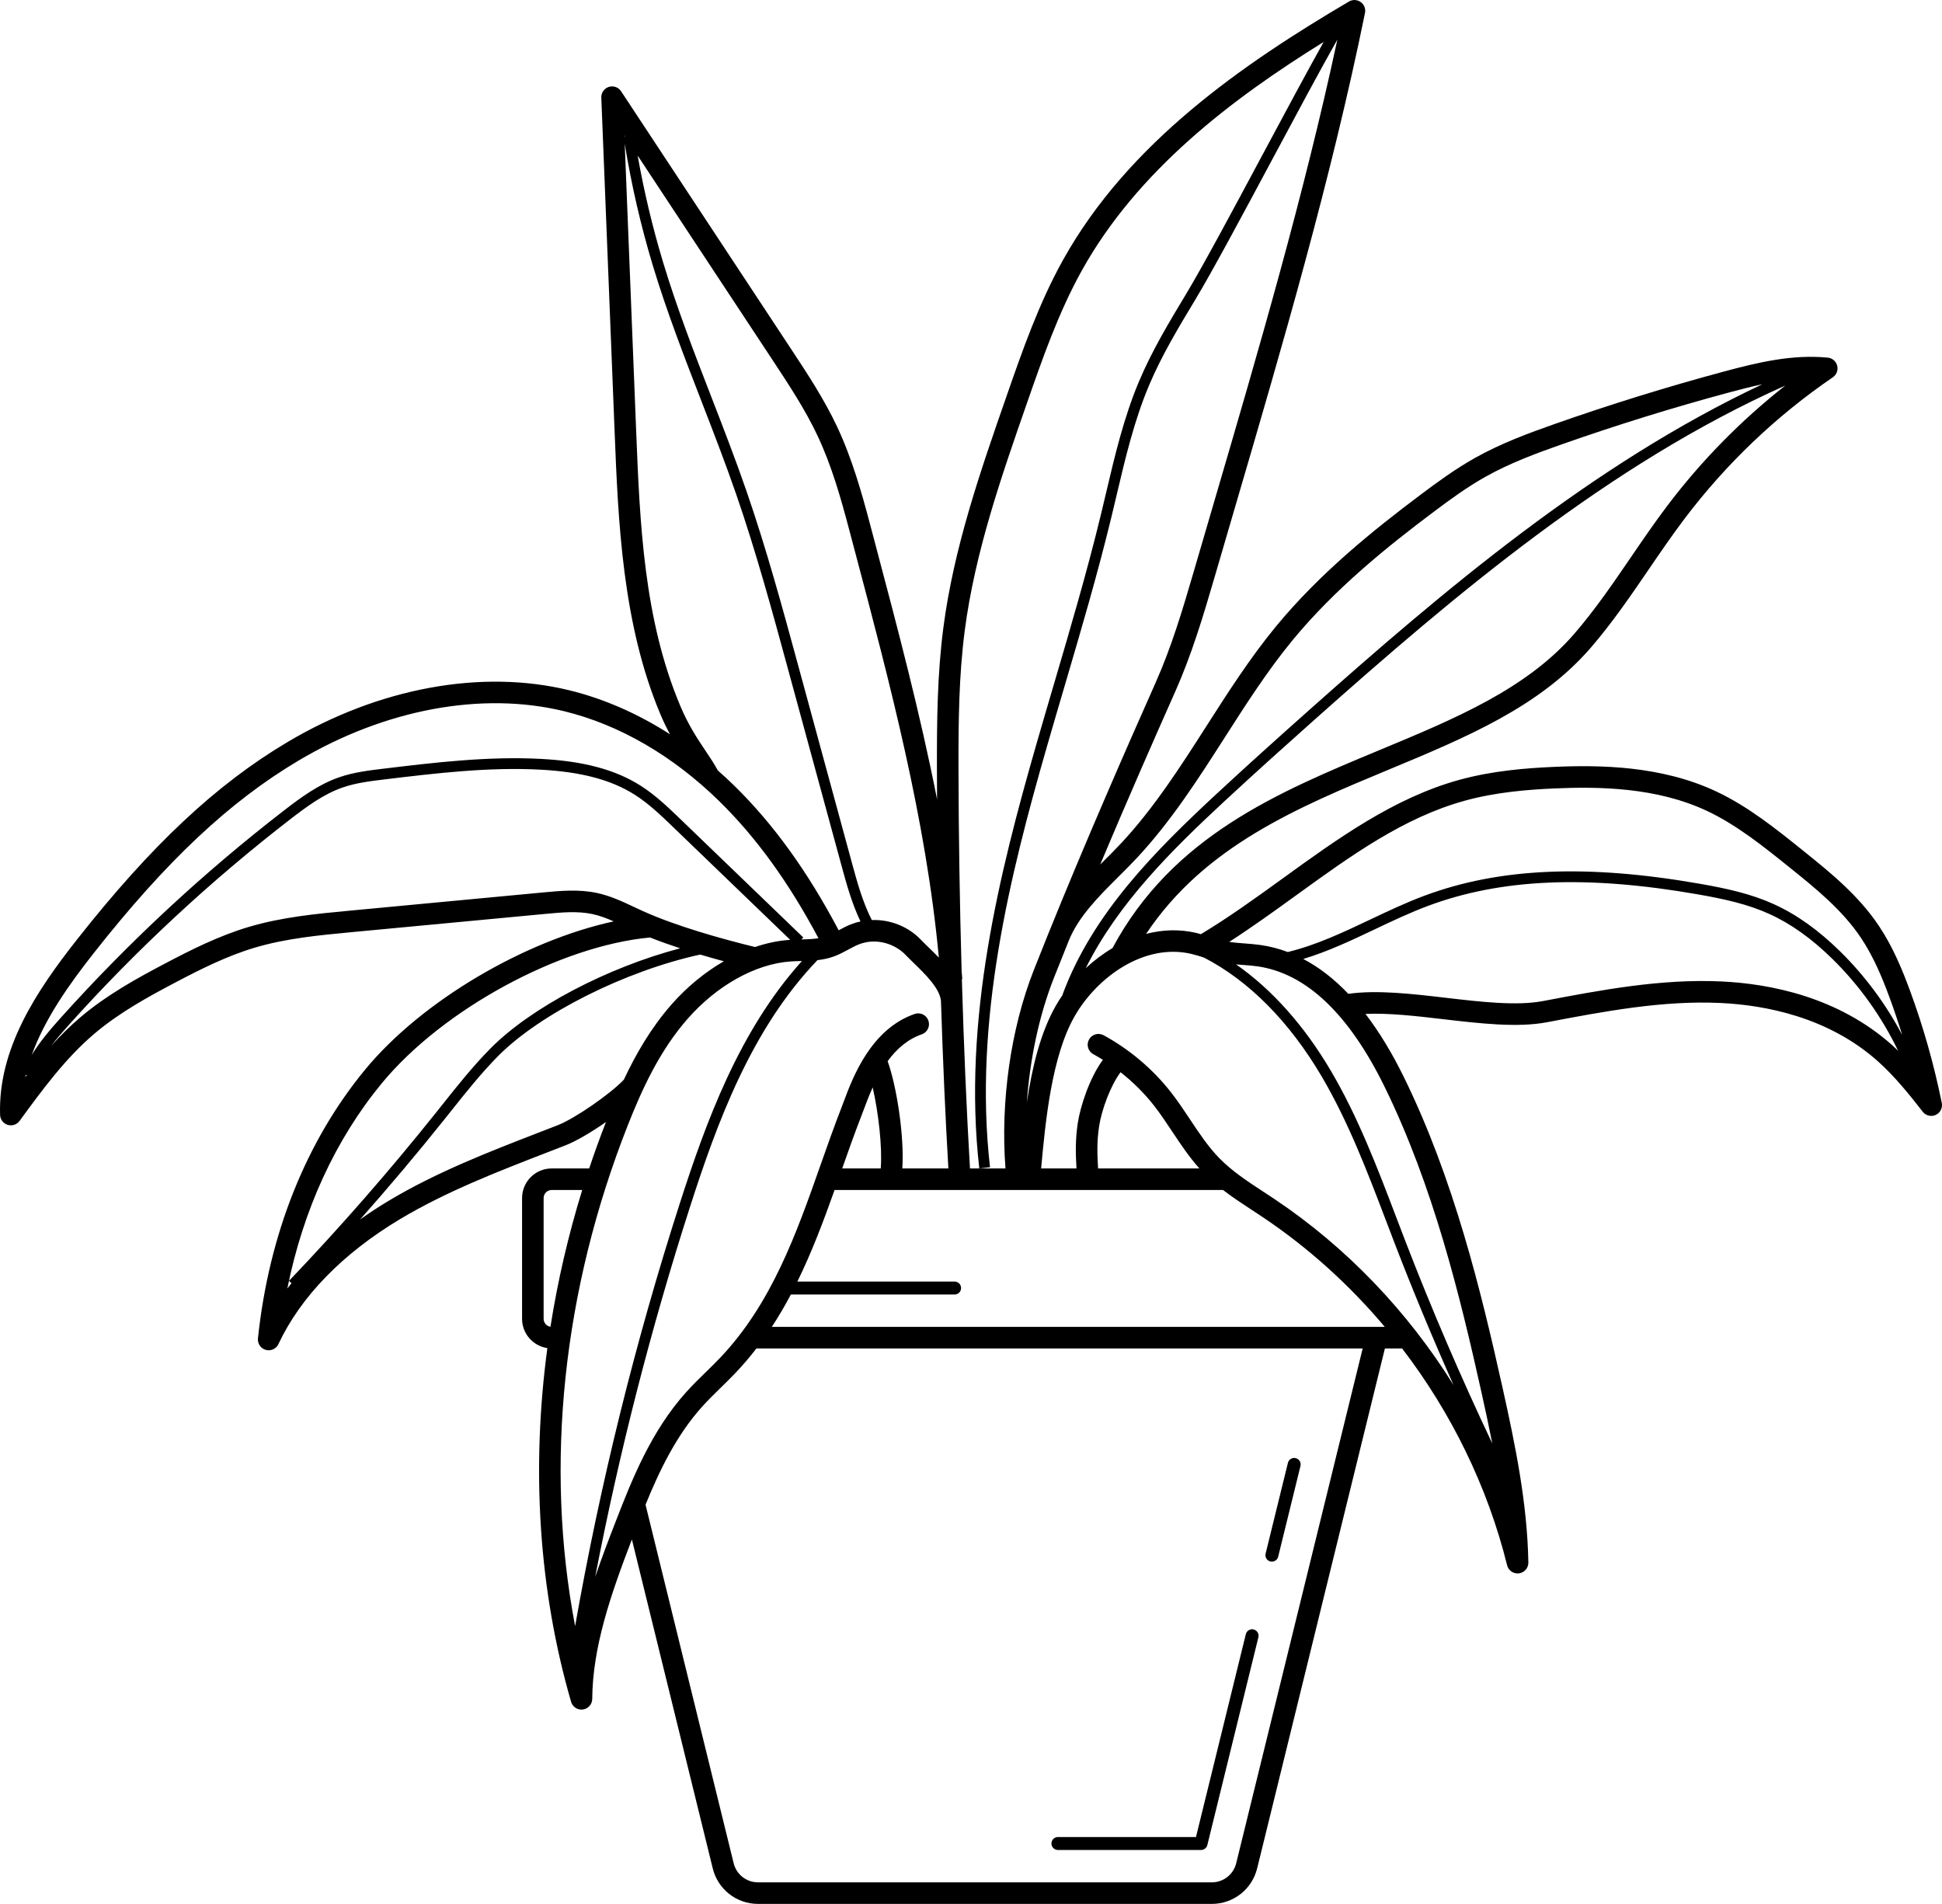 <svg version="1.1" id="Layer_1" xmlns="http://www.w3.org/2000/svg" xmlns:xlink="http://www.w3.org/1999/xlink" x="0px" y="0px" viewBox="0 0 300 294.105" style="enable-background:new 0 0 300 294.105;" xml:space="preserve"><defs><style> .svg-style-0 {  fill: rgb(0, 0, 0); }</style></defs><path id="path-01_00000158710013607569764200000000676741047729263542_" d="M299.967,170.383
	c-1.194-5.91-2.848-11.755-4.917-17.37c-1.138-3.086-2.593-6.681-4.767-9.941
	c-3.202-4.8-7.54-8.29-11.736-11.665c-4.172-3.356-8.487-6.826-13.426-9.15
	c-8.459-3.98-17.922-4.114-25.222-3.786c-4.029,0.181-9.32,0.573-14.52,2.012
	c-10.039,2.777-18.746,9.076-27.167,15.169c-4.114,2.976-8.366,6.051-12.695,8.653
	c-0.244-0.068-0.487-0.139-0.738-0.197c-2.623-0.611-5.237-0.494-7.726,0.154
	c9.011-13.536,23.418-19.531,37.394-25.34c12.02-4.996,23.373-9.714,31.27-18.839
	c3.309-3.824,6.184-8.033,8.964-12.103c1.782-2.61,3.626-5.31,5.55-7.854
	c6.417-8.485,14.124-15.836,22.906-21.848c0.578-0.396,0.847-1.111,0.672-1.789
	c-0.174-0.679-0.754-1.176-1.451-1.243c-5.479-0.535-10.768,0.724-16.16,2.177
	c-8.726,2.351-17.475,5.063-26.003,8.063c-4.057,1.427-8.356,3.009-12.396,5.284
	c-3.017,1.698-5.862,3.785-8.292,5.609c-7.282,5.463-15.646,12.169-22.471,20.48
	c-3.956,4.818-7.355,10.13-10.642,15.267c-3.979,6.219-8.093,12.65-13.15,18.079
	c-0.901,0.968-1.843,1.905-2.839,2.897c-0.148,0.148-0.297,0.296-0.446,0.445
	c4.246-10.094,8.412-19.558,11.609-26.754c2.481-5.583,4.27-11.484,6.033-17.542
	c1.074-3.692,2.155-7.379,3.235-11.064c7.257-24.766,14.761-50.375,20.029-76.185
	c0.132-0.645-0.129-1.307-0.665-1.689c-0.536-0.381-1.246-0.413-1.813-0.079
	c-16.163,9.526-34.053,21.723-44.194,39.966c-3.717,6.685-6.247,13.95-8.695,20.974
	c-4.011,11.511-8.159,23.414-9.77,35.816c-0.938,7.218-1.004,14.385-0.991,21.703
	c0.003,1.579,0.011,3.174,0.021,4.777c-2.62-13.291-6.092-26.415-9.503-39.279l-0.887-3.348
	c-1.23-4.645-2.736-10.014-5.058-14.945c-2.01-4.267-4.611-8.21-7.127-12.023L95.944,14.096
	c-0.413-0.625-1.19-0.897-1.901-0.668c-0.711,0.229-1.184,0.905-1.154,1.652l2.049,51.42
	c0.558,14.014,1.191,29.896,7.105,43.896c0.472,1.117,0.965,2.116,1.459,3.032
	c-4.96-3.184-10.208-5.491-15.555-6.796c-13.559-3.309-29.442-0.383-43.578,8.025
	c-11.001,6.542-21.012,15.935-32.459,30.457c-6.372,8.083-12.224,16.961-11.897,27.11
	c0.023,0.71,0.494,1.328,1.173,1.538c0.162,0.05,0.328,0.074,0.492,0.074
	c0.522,0,1.025-0.246,1.345-0.683c3.474-4.752,7.067-9.665,11.567-13.48
	c3.798-3.22,8.234-5.659,12.453-7.88c3.829-2.016,7.931-4.093,12.274-5.392
	c4.834-1.447,10.016-1.935,15.027-2.408l29.953-2.823c2.429-0.228,4.939-0.464,7.247,0.035
	c1.105,0.239,2.176,0.647,3.262,1.125c-13.723,2.965-29.647,12.277-38.394,22.887
	c-9.138,11.085-14.866,25.445-16.565,41.526c-0.086,0.809,0.426,1.562,1.209,1.78
	c0.149,0.042,0.299,0.061,0.447,0.061c0.633,0,1.229-0.362,1.509-0.959
	c3.435-7.329,9.935-14.004,18.796-19.305c7.128-4.263,15.093-7.346,22.796-10.327
	c0.932-0.361,1.864-0.721,2.794-1.084c1.62-0.631,3.976-2.025,6.211-3.584
	c-0.925,2.378-1.79,4.769-2.592,7.17h-5.793c-2.523,0-4.575,2.052-4.575,4.575v18.656
	c0,2.296,1.7,4.196,3.907,4.521c-2.517,18.743-1.328,37.404,3.666,54.642
	c0.209,0.72,0.868,1.202,1.599,1.202c0.075,0,0.152-0.005,0.229-0.016
	c0.819-0.113,1.432-0.811,1.438-1.638c0.057-7.886,2.751-15.866,6.126-24.633l12.489,50.81
	c0.791,3.232,3.666,5.49,6.993,5.49h70.112c3.323,0,6.2-2.256,6.998-5.489l19.733-80.315h2.658
	c7.601,9.924,13.214,21.377,16.222,33.493c0.186,0.751,0.86,1.264,1.615,1.264
	c0.073,0,0.146-0.004,0.219-0.014c0.84-0.111,1.464-0.835,1.448-1.683
	c-0.17-9.139-1.984-17.986-3.989-26.999c-3.327-14.953-7.522-32.224-15.232-47.955
	c-1.85-3.775-3.833-7.035-5.943-9.782c3.615-0.164,7.888,0.333,12.055,0.819
	c5.619,0.656,11.43,1.335,16.013,0.463c8.748-1.664,17.801-3.386,26.735-2.973
	c6.872,0.317,16.679,2.141,24.378,9.029c2.592,2.319,4.832,5.111,6.905,7.772
	c0.324,0.415,0.813,0.642,1.315,0.642c0.234,0,0.471-0.049,0.695-0.152
	C299.732,171.904,300.12,171.14,299.967,170.383z M257.575,78.114
	c-1.973,2.609-3.84,5.342-5.645,7.985c-2.727,3.993-5.547,8.122-8.732,11.802
	c-7.383,8.531-18.383,13.103-30.03,17.943c-15.752,6.547-32.037,13.32-41.313,30.614
	c-1.481,0.878-2.867,1.929-4.126,3.099c5-10.043,13.306-18.258,21.5-25.855
	c4.954-4.593,9.958-9.071,13.764-12.459c21.916-19.507,45.555-39.511,72.792-51.682
	C268.952,64.942,262.839,71.153,257.575,78.114z M172.757,135.46c0.974-0.971,1.982-1.974,2.926-2.987
	c5.262-5.65,9.459-12.209,13.519-18.554c3.234-5.055,6.579-10.283,10.41-14.948
	c6.601-8.038,14.773-14.586,21.897-19.93c2.453-1.84,5.085-3.771,7.926-5.37
	c3.805-2.143,7.949-3.667,11.866-5.044c8.45-2.972,17.118-5.661,25.764-7.989
	c1.74-0.469,3.467-0.915,5.183-1.281c-26.248,12.356-49.116,31.734-70.363,50.646
	c-3.812,3.393-8.825,7.878-13.789,12.481c-9.581,8.883-19.324,18.608-23.965,31.185l0.031,0.011
	c-0.378,0.548-0.733,1.105-1.055,1.669c-2.385,4.173-3.668,9.542-4.477,14.946
	c0.473-6.735,1.899-13.446,4.16-19.188c0.75-1.906,1.516-3.822,2.29-5.738
	C166.581,141.616,169.717,138.487,172.757,135.46z M187.64,77.246c-1.081,3.688-2.162,7.377-3.237,11.07
	c-1.796,6.172-3.478,11.721-5.878,17.122c-4.448,10.013-10.769,24.408-16.583,38.804
	c-0.024,0.062-0.051,0.122-0.075,0.184l0.001,0c-0.735,1.822-1.463,3.644-2.177,5.457
	c-3.562,9.045-5.158,20.356-4.364,30.61h-4.031l1.641-0.188c-2.594-22.677,3.156-45.352,8.748-64.826
	c0.917-3.194,1.857-6.383,2.796-9.572c2.502-8.501,5.091-17.291,7.213-26.058
	c0.267-1.105,0.529-2.213,0.79-3.322c1.338-5.678,2.722-11.551,5.008-16.971
	c1.956-4.638,4.608-9.039,7.173-13.294c2.624-4.355,7.332-13.15,11.884-21.655
	c3.634-6.789,7.364-13.756,10.045-18.488C201.428,30.179,194.428,54.082,187.64,77.246z M149.032,97.416
	c1.568-12.06,5.658-23.798,9.613-35.149c2.401-6.892,4.884-14.018,8.461-20.452
	c8.611-15.49,23.214-26.555,37.373-35.334c-2.625,4.688-6.052,11.088-9.398,17.339
	c-4.543,8.487-9.24,17.263-11.843,21.581c-2.595,4.306-5.278,8.759-7.28,13.507
	c-2.341,5.55-3.741,11.491-5.095,17.237c-0.261,1.105-0.521,2.21-0.788,3.313
	c-2.113,8.728-4.695,17.498-7.192,25.979c-0.94,3.193-1.88,6.385-2.799,9.583
	c-5.638,19.627-11.431,42.493-8.803,65.474h-1.439c-0.525-8.891-0.952-18.907-1.255-29.247l0.069-0.005
	c-0.03-0.407-0.071-0.814-0.103-1.221c-0.296-10.447-0.467-21.174-0.485-31.339
	C148.056,111.48,148.12,104.434,149.032,97.416z M119.403,55.706c2.451,3.715,4.985,7.556,6.893,11.608
	c2.203,4.679,3.604,9.669,4.851,14.378l0.888,3.349c5.428,20.468,11.024,41.595,12.998,62.881
	c-0.525-0.546-1.058-1.065-1.562-1.556c-0.439-0.427-0.858-0.834-1.232-1.222
	c-1.984-2.062-4.778-3.124-7.564-3.022c-1.421-2.79-2.268-5.885-3.087-8.891l-8.234-30.249
	c-2.442-8.972-4.966-18.249-8.066-27.207c-1.678-4.85-3.561-9.711-5.382-14.412
	c-2.632-6.792-5.352-13.816-7.485-20.891c-1.622-5.379-2.932-10.896-3.916-16.441L119.403,55.706z
	 M96.456,20.922l0.091,0.138l-0.085,0.013L96.456,20.922z M98.267,66.367L96.507,22.197
	c1.025,6.324,2.474,12.628,4.321,18.756c2.152,7.136,4.884,14.19,7.526,21.012
	c1.815,4.687,3.693,9.533,5.361,14.354c3.082,8.905,5.599,18.155,8.033,27.1l8.234,30.249
	c0.79,2.903,1.61,5.886,2.946,8.671c-0.511,0.112-1.016,0.262-1.508,0.459
	c-0.667,0.266-1.275,0.591-1.863,0.909c-4.805-9.103-10.088-16.422-16.118-22.33
	c-0.835-0.818-1.688-1.603-2.551-2.364c-0.545-1.007-1.193-1.983-1.881-3.008
	c-1.235-1.841-2.635-3.927-3.893-6.906C99.434,95.657,98.841,80.767,98.267,66.367z M3.899,166.394
	c0.026-0.117,0.06-0.233,0.087-0.35l0.144,0.055C4.053,166.197,3.975,166.295,3.899,166.394z
	 M14.526,147.175c11.183-14.186,20.913-23.332,31.546-29.656c13.392-7.966,28.367-10.754,41.085-7.652
	c8.513,2.077,16.794,6.88,23.949,13.89c5.708,5.592,10.735,12.535,15.33,21.175
	c-0.839,0.14-1.722,0.169-2.638,0.191l0.295-0.306l-18.953-18.253
	c-1.921-1.85-3.907-3.763-6.237-5.233c-3.875-2.445-8.745-3.748-15.325-4.099
	c-8.171-0.432-16.389,0.553-24.336,1.51c-2.267,0.273-4.61,0.555-6.849,1.33
	c-3.156,1.093-5.847,3.061-8.555,5.153c-12.376,9.562-23.951,20.309-34.404,31.943
	c-1.679,1.868-3.279,3.738-4.528,5.803C6.919,157.39,10.616,152.135,14.526,147.175z M92.249,137.948
	c-2.813-0.61-5.709-0.337-8.265-0.096l-29.953,2.823c-5.172,0.487-10.521,0.991-15.67,2.532
	c-4.629,1.385-8.897,3.544-12.871,5.636c-4.382,2.308-9,4.848-13.055,8.287
	c-1.623,1.376-3.121,2.867-4.533,4.427c0.858-1.113,1.8-2.194,2.772-3.276
	c10.386-11.56,21.887-22.238,34.183-31.739c2.594-2.004,5.164-3.887,8.081-4.896
	c2.07-0.717,4.324-0.988,6.504-1.251c7.875-0.948,16.017-1.929,24.047-1.5
	c6.285,0.336,10.9,1.557,14.524,3.844c2.186,1.38,4.111,3.232,5.971,5.024l18.091,17.424
	c-0.07,0.004-0.139,0.006-0.209,0.011c-1.719,0.123-3.477,0.501-5.228,1.093
	c-5.097-1.245-12.076-3.185-17.291-5.535c-0.461-0.208-0.92-0.424-1.379-0.64
	C96.169,139.269,94.309,138.394,92.249,137.948z M45.031,198.225c-0.218,0.271-0.434,0.542-0.643,0.816
	c2.447-12.16,7.422-23.005,14.594-31.706c9.41-11.414,27.527-21.237,41.437-22.516
	c1.493,0.59,3.063,1.148,4.653,1.67c-11.215,2.951-23.053,9.13-29.341,15.506
	c-2.679,2.716-5.082,5.738-7.406,8.66l-0.953,1.197c-7.157,8.963-14.802,17.713-22.724,26.006
	L45.031,198.225z M86.187,173.804c-0.928,0.362-1.857,0.721-2.787,1.081
	c-7.833,3.031-15.932,6.166-23.303,10.575c-1.562,0.934-3.054,1.911-4.476,2.926
	c4.489-5.061,8.856-10.24,13.052-15.496l0.955-1.199c2.296-2.888,4.671-5.875,7.288-8.527
	c6.492-6.583,19.717-13.195,31.252-15.708c1.24,0.37,2.466,0.716,3.651,1.036
	c-2.916,1.686-5.69,3.949-8.088,6.678c-3.164,3.602-5.498,7.656-7.355,11.607
	C94.292,168.986,88.804,172.784,86.187,173.804z M83.979,203.726v-18.656c0-0.686,0.558-1.244,1.244-1.244
	h4.718c-2.161,6.994-3.794,14.06-4.906,21.125C84.438,204.859,83.979,204.347,83.979,203.726z
	 M88.845,251.194c-4.741-24.797-1.937-51.893,8.177-77.466c2.089-5.283,4.816-11.357,9.211-16.359
	c4.527-5.153,10.46-8.461,15.871-8.848c0.538-0.038,1.081-0.052,1.657-0.065
	c0.041-0.001,0.082-0.002,0.123-0.003c-9.719,10.786-14.835,24.907-18.892,37.515
	C98.147,207.244,92.722,229.168,88.845,251.194z M95.171,234.881c-1.161,2.982-2.256,5.873-3.227,8.709
	c3.725-19.29,8.63-38.452,14.633-57.112c4.162-12.934,9.444-27.476,19.702-38.158
	c0.848-0.096,1.708-0.267,2.581-0.588c0.793-0.292,1.504-0.676,2.191-1.047
	c0.556-0.301,1.082-0.585,1.601-0.792c2.822-1.125,5.704,0.021,7.187,1.561
	c0.397,0.413,0.843,0.847,1.309,1.3c1.787,1.738,4.009,3.899,4.211,5.851
	c0.293,9.141,0.681,17.957,1.147,25.89h-7.115c0.325-4.847-0.834-12.579-2.268-16.569
	c1.325-1.807,3.03-3.376,5.265-4.145c0.87-0.3,1.332-1.248,1.033-2.117
	c-0.3-0.869-1.245-1.333-2.117-1.033c-6.781,2.335-9.592,9.864-10.942,13.483
	c-0.12,0.321-0.229,0.612-0.328,0.867c-1.158,2.969-2.238,6.036-3.283,9.001
	c-3.702,10.511-7.531,21.379-15.508,29.766c-0.713,0.749-1.478,1.498-2.218,2.221
	c-0.996,0.974-2.026,1.981-2.989,3.047C100.536,221.104,97.561,228.743,95.171,234.881z
	 M136.055,180.494h-5.953c0.971-2.755,1.973-5.582,3.035-8.304c0.105-0.268,0.219-0.575,0.345-0.913
	c0.347-0.93,0.781-2.083,1.331-3.3C135.704,171.877,136.32,177.23,136.055,180.494z
	 M190.969,287.82c-0.429,1.739-1.976,2.954-3.763,2.954h-70.112c-1.787,0-3.332-1.213-3.758-2.952
	l-13.614-55.386c2.067-5.074,4.707-10.672,8.785-15.187c0.894-0.99,1.843-1.917,2.847-2.899
	c0.761-0.744,1.548-1.513,2.302-2.307c1.147-1.206,2.205-2.457,3.197-3.741h93.653L190.969,287.82z
	 M119.232,204.97c1.066-1.626,2.038-3.297,2.938-5h25.298c0.552,0,1-0.447,1-1s-0.448-1-1-1h-24.29
	c2.253-4.594,4.052-9.381,5.746-14.144h60.012c1.457,1.119,2.982,2.122,4.48,3.102
	c0.552,0.362,1.104,0.723,1.651,1.089c7.043,4.716,13.39,10.459,18.853,16.953H119.232z
	 M169.794,173.958c0.392-2.55,1.777-6.289,3.308-8.328c1.907,1.498,3.645,3.218,5.133,5.112
	c1.006,1.281,1.903,2.63,2.852,4.058c1.279,1.926,2.597,3.908,4.199,5.695H169.63
	C169.496,178.222,169.436,176.288,169.794,173.958z M196.921,185.249
	c-0.556-0.373-1.118-0.741-1.68-1.108c-2.514-1.646-4.888-3.2-6.86-5.214
	c-1.715-1.75-3.078-3.801-4.52-5.972c-0.943-1.42-1.918-2.887-3.006-4.272
	c-2.8-3.566-6.385-6.596-10.367-8.763c-0.809-0.44-1.82-0.141-2.26,0.666
	c-0.44,0.808-0.142,1.82,0.666,2.259c0.502,0.273,0.995,0.565,1.482,0.868
	c-2.061,2.792-3.476,7.148-3.874,9.736c-0.397,2.581-0.342,4.723-0.208,7.044h-5.461
	c0.679-7.422,1.649-17.336,5.167-23.494c3.471-6.073,10.775-11.343,18.022-9.649
	c0.638,0.149,1.277,0.35,1.95,0.564c6.932,3.569,13.19,9.869,18.182,18.338
	c4.13,7.01,7.095,14.794,9.961,22.323c0.462,1.213,0.923,2.425,1.39,3.635
	c2.811,7.292,5.838,14.566,9.037,21.743C217.463,202.592,208.029,192.688,196.921,185.249z M213.887,167.874
	c7.549,15.402,11.686,32.445,14.971,47.212c0.589,2.645,1.156,5.273,1.672,7.896
	c-4.863-10.252-9.394-20.792-13.472-31.37c-0.465-1.207-0.926-2.417-1.387-3.628
	c-2.891-7.594-5.881-15.446-10.083-22.577c-4.129-7.006-9.118-12.584-14.65-16.436
	c0.369,0.033,0.736,0.063,1.097,0.09c0.768,0.057,1.494,0.112,2.208,0.213
	C201.752,150.341,208.36,156.599,213.887,167.874z M292.336,161.481
	c-8.428-7.541-19.033-9.531-26.445-9.874c-9.334-0.429-18.573,1.328-27.511,3.028
	c-4.081,0.777-9.635,0.129-15.004-0.499c-5.248-0.613-10.662-1.243-15.087-0.615
	c-2.199-2.31-4.521-4.106-6.961-5.385c3.837-1.159,7.489-2.891,11.051-4.581
	c2.673-1.268,5.437-2.58,8.222-3.619c11.29-4.21,24.533-4.776,41.669-1.782
	c4.235,0.74,7.723,1.532,10.979,2.996c3.366,1.513,6.586,3.804,9.844,7.002
	c4.147,4.072,7.597,8.909,10.124,14.16C292.926,162.034,292.638,161.751,292.336,161.481z M284.26,146.964
	c-3.401-3.339-6.78-5.738-10.328-7.333c-3.414-1.535-7.017-2.356-11.376-3.117
	c-17.442-3.048-30.959-2.456-42.538,1.863c-2.852,1.064-5.649,2.391-8.354,3.675
	c-4.096,1.943-8.313,3.944-12.728,5.012c-1.374-0.516-2.782-0.881-4.224-1.086
	c-0.823-0.117-1.639-0.178-2.427-0.238c-0.83-0.063-1.623-0.124-2.389-0.243
	c3.512-2.262,6.936-4.735,10.269-7.147c8.558-6.192,16.641-12.041,26.102-14.657
	c4.879-1.35,9.928-1.722,13.782-1.895c6.915-0.31,15.853-0.197,23.654,3.473
	c4.58,2.155,8.737,5.498,12.757,8.732c3.999,3.217,8.135,6.543,11.052,10.917
	c1.982,2.971,3.342,6.34,4.412,9.244c0.692,1.878,1.33,3.784,1.925,5.708
	C291.337,155.112,288.087,150.722,284.26,146.964z M195.512,239.996l3.444-14.017
	c0.132-0.536,0.677-0.868,1.209-0.732c0.537,0.132,0.864,0.673,0.732,1.209l-3.444,14.017
	c-0.111,0.456-0.521,0.762-0.97,0.762c-0.079,0-0.159-0.009-0.239-0.029
	C195.707,241.073,195.38,240.532,195.512,239.996z M162.426,284.774c0-0.553,0.447-1,1-1h21.329l7.699-31.332
	c0.131-0.536,0.676-0.868,1.209-0.732c0.537,0.132,0.864,0.673,0.732,1.209l-7.886,32.094
	c-0.109,0.447-0.511,0.762-0.971,0.762h-22.113C162.873,285.774,162.426,285.326,162.426,284.774z" class="svg-style-0"/></svg>